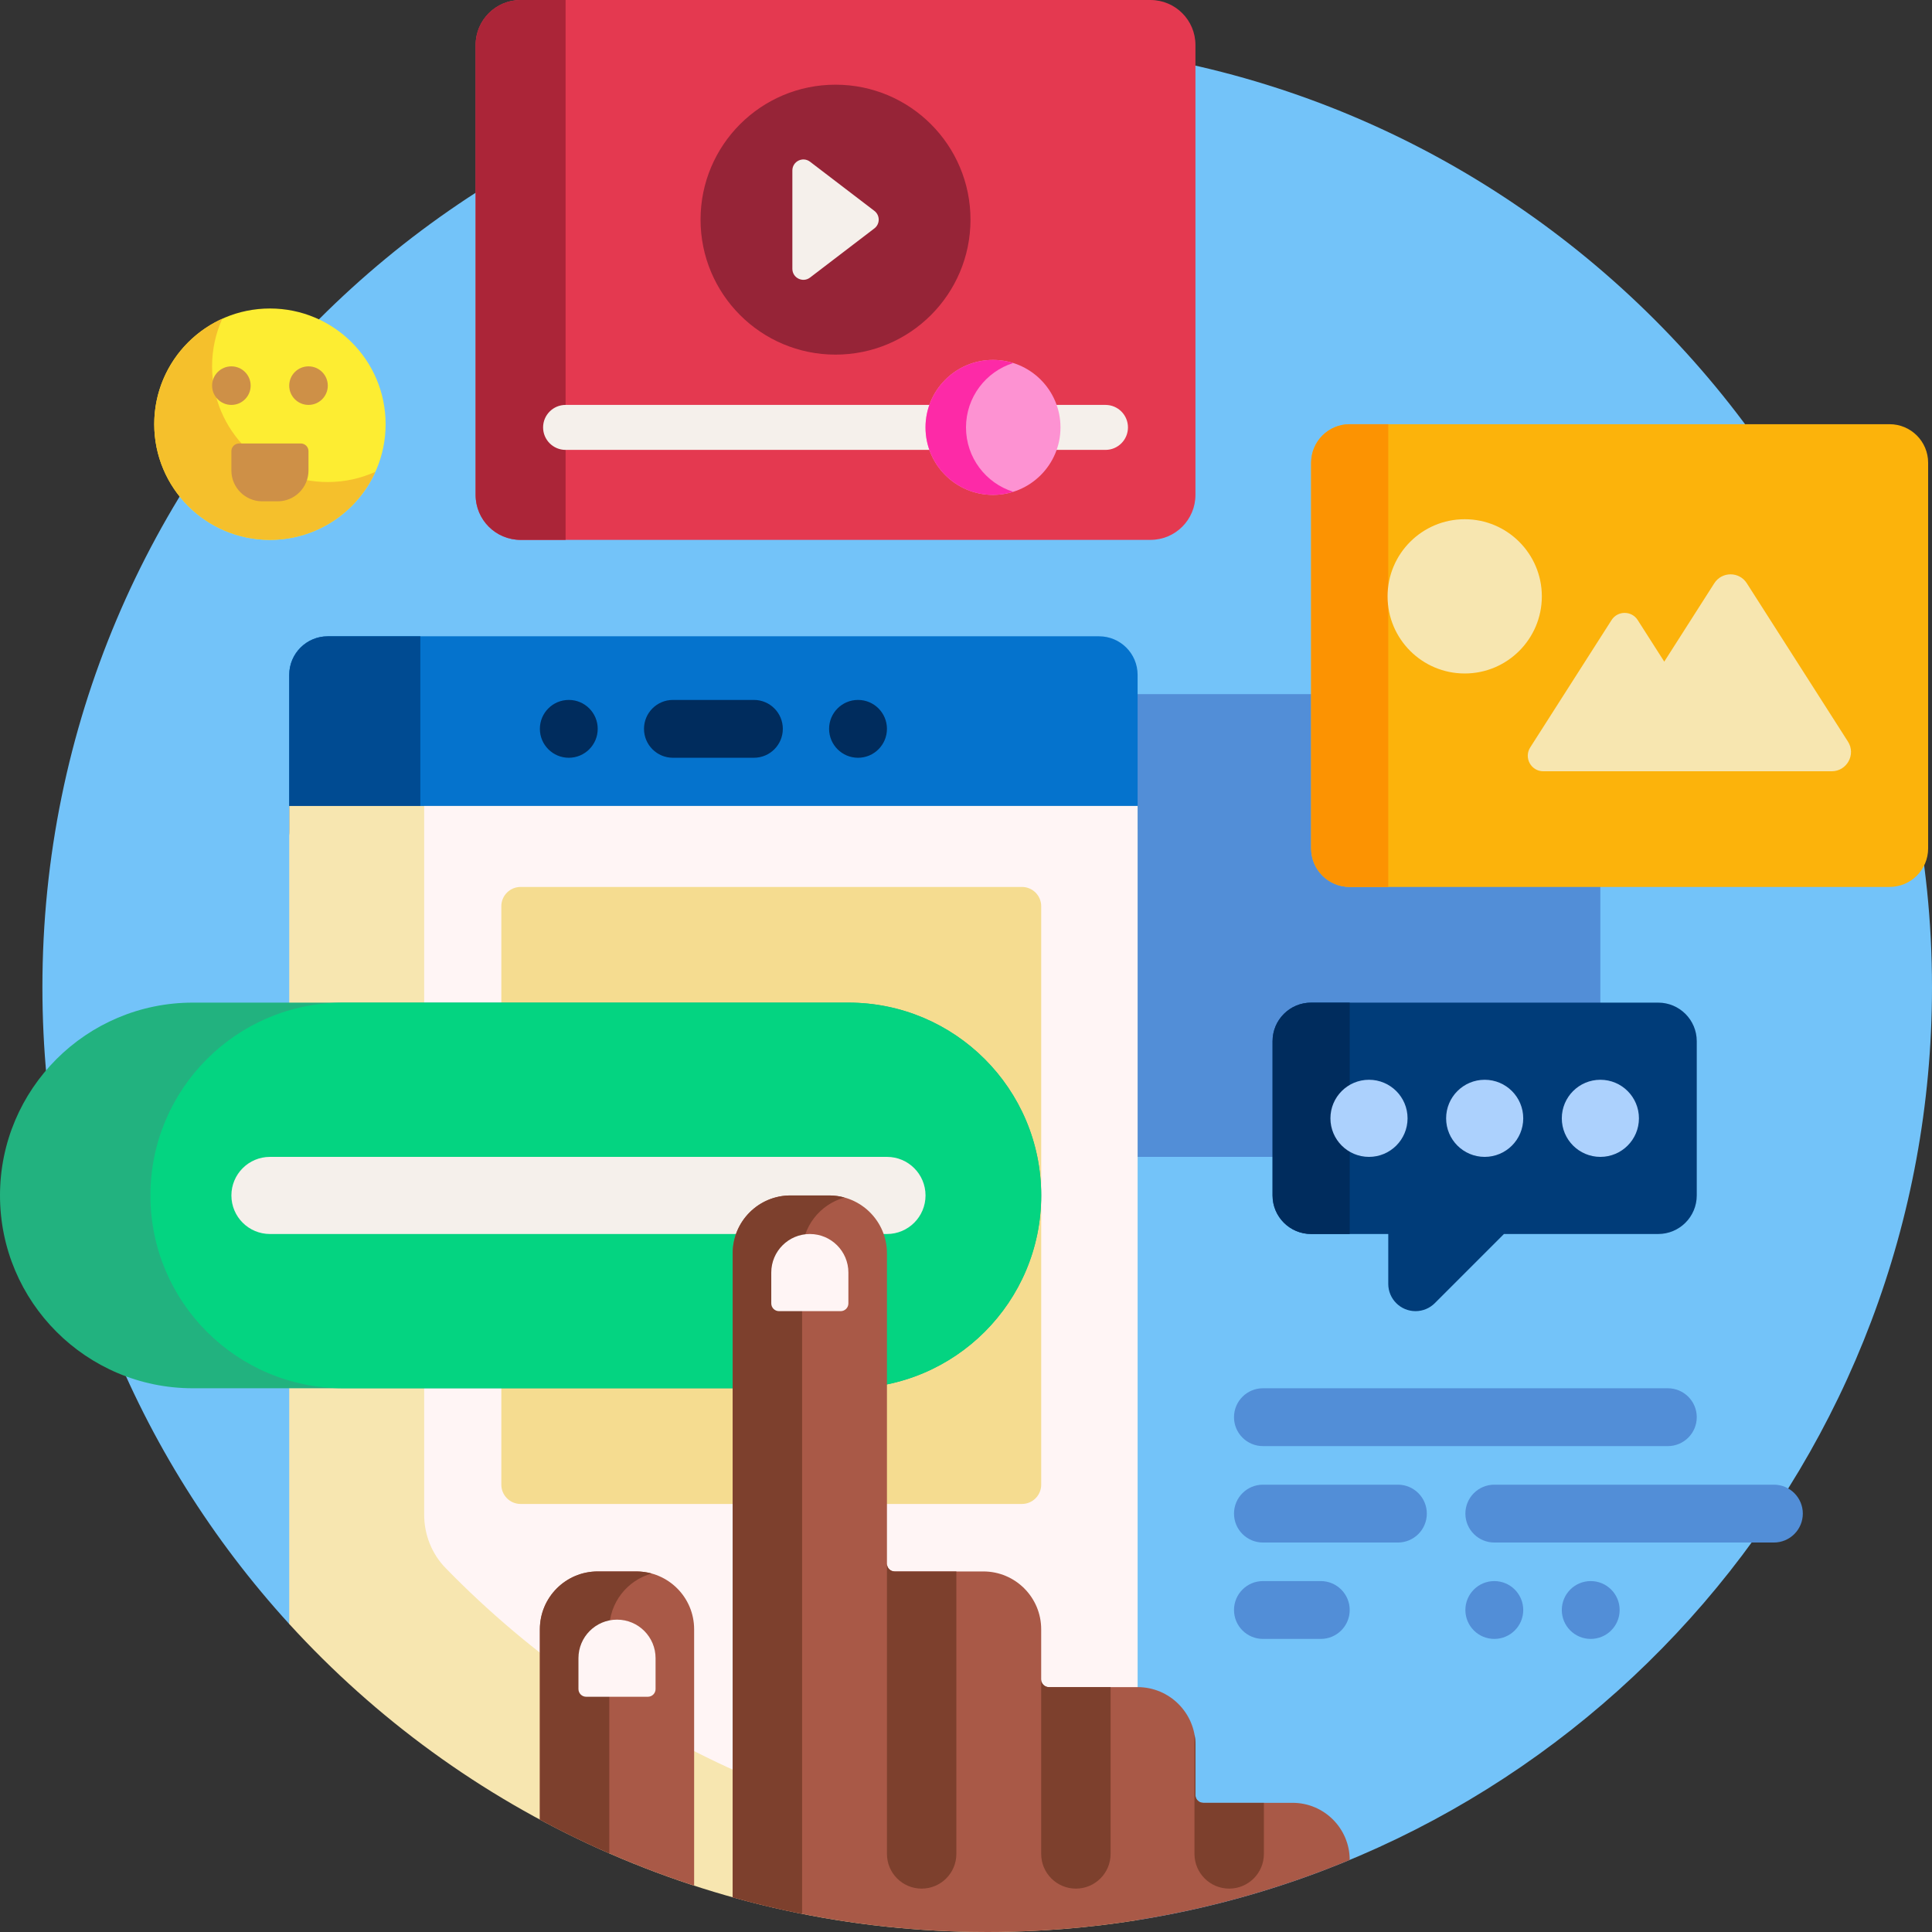 <svg width="96" height="96" viewBox="0 0 96 96" fill="none" xmlns="http://www.w3.org/2000/svg">
<rect x="0" y="0" width="96" height="96" fill="#333333" stroke="none"/>
<g clip-path="url(#clip0)">
<path d="M96 49.054C96 72.438 78.902 91.829 56.527 95.408C56.527 87.282 49.939 80.694 41.812 80.694H14.371C6.753 72.348 2.107 61.243 2.107 49.054C2.107 23.145 23.095 2.139 48.996 2.108C74.87 2.076 96 23.18 96 49.054Z" fill="#73C3F9"/>
<path d="M77.604 57.485H50.778C49.719 57.485 48.861 56.627 48.861 55.569V36.407C48.861 35.349 49.719 34.491 50.778 34.491H77.604C78.662 34.491 79.52 35.349 79.52 36.407V55.569C79.52 56.627 78.662 57.485 77.604 57.485Z" fill="#528ED7"/>
<path d="M61.317 70.419C61.317 69.626 61.961 68.982 62.755 68.982H82.874C83.668 68.982 84.311 69.626 84.311 70.419C84.311 71.213 83.668 71.856 82.874 71.856H62.755C61.961 71.856 61.317 71.213 61.317 70.419ZM69.461 73.773H62.755C61.961 73.773 61.317 74.416 61.317 75.21C61.317 76.003 61.961 76.647 62.755 76.647H69.461C70.255 76.647 70.898 76.003 70.898 75.21C70.898 74.416 70.255 73.773 69.461 73.773ZM65.629 78.563H62.755C61.961 78.563 61.317 79.207 61.317 80C61.317 80.794 61.961 81.437 62.755 81.437H65.629C66.422 81.437 67.066 80.794 67.066 80C67.066 79.207 66.422 78.563 65.629 78.563ZM74.251 78.563C73.458 78.563 72.814 79.207 72.814 80C72.814 80.794 73.458 81.437 74.251 81.437C75.045 81.437 75.689 80.794 75.689 80C75.689 79.207 75.045 78.563 74.251 78.563ZM79.042 78.563C78.248 78.563 77.605 79.207 77.605 80C77.605 80.794 78.248 81.437 79.042 81.437C79.836 81.437 80.479 80.794 80.479 80C80.479 79.207 79.836 78.563 79.042 78.563ZM88.144 73.773H74.251C73.458 73.773 72.814 74.416 72.814 75.21C72.814 76.003 73.458 76.647 74.251 76.647H88.144C88.937 76.647 89.581 76.003 89.581 75.21C89.581 74.416 88.937 73.773 88.144 73.773Z" fill="#528ED7"/>
<path d="M54.611 43.114H16.287C15.229 43.114 14.371 42.256 14.371 41.197V33.533C14.371 32.475 15.229 31.617 16.287 31.617H54.611C55.669 31.617 56.527 32.475 56.527 33.533V41.197C56.527 42.256 55.669 43.114 54.611 43.114Z" fill="#0573CD"/>
<path d="M20.886 43.114H16.287C15.229 43.114 14.371 42.256 14.371 41.197V33.533C14.371 32.475 15.229 31.617 16.287 31.617H20.886V43.114Z" fill="#004B92"/>
<path d="M38.898 36.216C38.898 37.009 38.255 37.653 37.461 37.653H33.437C32.643 37.653 32 37.009 32 36.216C32 35.422 32.643 34.779 33.437 34.779H37.461C38.255 34.779 38.898 35.422 38.898 36.216ZM42.635 34.779C41.841 34.779 41.197 35.422 41.197 36.216C41.197 37.009 41.841 37.653 42.635 37.653C43.428 37.653 44.072 37.009 44.072 36.216C44.072 35.422 43.428 34.779 42.635 34.779ZM28.263 34.779C27.47 34.779 26.826 35.422 26.826 36.216C26.826 37.009 27.47 37.653 28.263 37.653C29.057 37.653 29.7 37.009 29.7 36.216C29.7 35.422 29.057 34.779 28.263 34.779Z" fill="#002C5D"/>
<path d="M14.371 40.048H56.527V95.408C54.093 95.798 51.597 96 49.054 96C35.316 96 22.956 90.099 14.371 80.694V40.048Z" fill="#F7E6B0"/>
<path d="M21.077 40.048H56.526V92.087C56.271 92.091 56.016 92.094 55.76 92.094C42.581 92.094 30.672 86.664 22.145 77.919C21.454 77.211 21.077 76.254 21.077 75.264V40.048Z" fill="#FFF5F5"/>
<path d="M50.779 44.072H25.869C25.34 44.072 24.911 44.501 24.911 45.03V73.772C24.911 74.301 25.34 74.731 25.869 74.731H50.779C51.309 74.731 51.737 74.301 51.737 73.772V45.03C51.737 44.501 51.309 44.072 50.779 44.072Z" fill="#F5DC90"/>
<path d="M42.156 68.982H9.581C4.29 68.982 0 64.692 0 59.401C0 54.11 4.29 49.82 9.581 49.82H42.156C47.447 49.82 51.736 54.11 51.736 59.401C51.736 64.692 47.447 68.982 42.156 68.982Z" fill="#22B27F"/>
<path d="M42.156 68.982H17.055C11.763 68.982 7.474 64.692 7.474 59.401C7.474 54.11 11.763 49.82 17.055 49.82H42.156C47.448 49.82 51.737 54.11 51.737 59.401C51.737 64.692 47.448 68.982 42.156 68.982Z" fill="#04D481"/>
<path d="M45.989 59.401C45.989 60.46 45.131 61.317 44.073 61.317H13.414C12.356 61.317 11.498 60.46 11.498 59.401C11.498 58.343 12.356 57.485 13.414 57.485H44.073C45.131 57.485 45.989 58.343 45.989 59.401Z" fill="#F5F0EB"/>
<path d="M93.892 44.072H67.066C66.007 44.072 65.149 43.214 65.149 42.156V22.994C65.149 21.936 66.007 21.078 67.066 21.078H93.892C94.95 21.078 95.808 21.936 95.808 22.994V42.156C95.808 43.214 94.95 44.072 93.892 44.072Z" fill="#FCB30B"/>
<path d="M68.982 44.072H67.066C66.007 44.072 65.149 43.214 65.149 42.156V22.994C65.149 21.936 66.007 21.078 67.066 21.078H68.982V44.072Z" fill="#FC9302"/>
<path d="M76.613 29.633C76.613 31.749 74.897 33.465 72.781 33.465C70.664 33.465 68.948 31.749 68.948 29.633C68.948 27.516 70.664 25.8 72.781 25.8C74.897 25.8 76.613 27.516 76.613 29.633ZM91.824 36.85L86.798 28.981C86.421 28.391 85.56 28.391 85.183 28.981L82.696 32.876L81.376 30.81C81.074 30.336 80.381 30.336 80.078 30.81L76.036 37.139C75.709 37.651 76.077 38.324 76.686 38.324H91.016C91.773 38.323 92.231 37.487 91.824 36.85Z" fill="#F7E6B0"/>
<path d="M84.311 51.736V59.401C84.311 60.459 83.453 61.317 82.395 61.317H74.73L71.295 64.753C71.041 65.007 70.696 65.15 70.337 65.15C69.589 65.15 68.982 64.543 68.982 63.795V61.317H65.15C64.091 61.317 63.233 60.459 63.233 59.401V51.736C63.233 50.678 64.091 49.82 65.15 49.82H82.395C83.453 49.82 84.311 50.678 84.311 51.736Z" fill="#003C79"/>
<path d="M67.066 61.317H65.15C64.091 61.317 63.233 60.459 63.233 59.401V51.736C63.233 50.678 64.091 49.82 65.15 49.82H67.066V61.317Z" fill="#002C5D"/>
<path d="M69.941 55.569C69.941 56.627 69.083 57.485 68.025 57.485C66.966 57.485 66.108 56.627 66.108 55.569C66.108 54.511 66.966 53.653 68.025 53.653C69.083 53.653 69.941 54.511 69.941 55.569ZM79.522 53.653C78.463 53.653 77.605 54.511 77.605 55.569C77.605 56.627 78.463 57.485 79.522 57.485C80.58 57.485 81.438 56.627 81.438 55.569C81.438 54.511 80.58 53.653 79.522 53.653ZM73.773 53.653C72.715 53.653 71.857 54.511 71.857 55.569C71.857 56.627 72.715 57.485 73.773 57.485C74.831 57.485 75.689 56.627 75.689 55.569C75.689 54.511 74.831 53.653 73.773 53.653Z" fill="#ACD1FD"/>
<path d="M57.166 26.826H25.868C24.634 26.826 23.633 25.826 23.633 24.591V2.236C23.633 1.001 24.634 0 25.868 0H57.166C58.401 0 59.401 1.001 59.401 2.236V24.591C59.401 25.826 58.401 26.826 57.166 26.826Z" fill="#E43950"/>
<path d="M28.104 26.826H25.868C24.634 26.826 23.633 25.826 23.633 24.591V2.236C23.633 1.001 24.634 0 25.868 0H28.104V26.826Z" fill="#AB2538"/>
<path d="M48.223 10.914C48.223 14.618 45.22 17.621 41.516 17.621C37.812 17.621 34.81 14.618 34.81 10.914C34.81 7.21 37.812 4.208 41.516 4.208C45.22 4.208 48.223 7.21 48.223 10.914Z" fill="#962437"/>
<path d="M40.252 8.037L43.448 10.479C43.734 10.698 43.734 11.13 43.448 11.349L40.252 13.791C39.892 14.067 39.372 13.81 39.372 13.356V8.472C39.372 8.018 39.892 7.761 40.252 8.037Z" fill="#F5F0EB"/>
<path d="M54.93 22.355H28.104C27.487 22.355 26.986 21.855 26.986 21.238C26.986 20.62 27.487 20.12 28.104 20.12H54.93C55.548 20.12 56.048 20.62 56.048 21.238C56.048 21.855 55.548 22.355 54.93 22.355Z" fill="#F5F0EB"/>
<path d="M52.695 21.238C52.695 23.09 51.194 24.591 49.342 24.591C47.49 24.591 45.988 23.09 45.988 21.238C45.988 19.386 47.49 17.884 49.342 17.884C51.194 17.884 52.695 19.386 52.695 21.238Z" fill="#FD92D2"/>
<path d="M50.348 24.437C50.03 24.537 49.692 24.591 49.342 24.591C47.49 24.591 45.988 23.09 45.988 21.238C45.988 19.386 47.49 17.884 49.342 17.884C49.692 17.884 50.03 17.938 50.348 18.038C48.987 18.465 48 19.736 48 21.238C48 22.739 48.987 24.01 50.348 24.437Z" fill="#FD2AA7"/>
<path d="M19.161 21.078C19.161 24.253 16.587 26.826 13.413 26.826C10.238 26.826 7.664 24.253 7.664 21.078C7.664 17.903 10.238 15.329 13.413 15.329C16.587 15.329 19.161 17.903 19.161 21.078Z" fill="#FDED32"/>
<path d="M18.653 23.444C17.751 25.439 15.744 26.826 13.413 26.826C10.238 26.826 7.664 24.253 7.664 21.078C7.664 18.747 9.052 16.739 11.046 15.837C10.72 16.559 10.538 17.36 10.538 18.204C10.538 21.379 13.112 23.952 16.287 23.952C17.13 23.952 17.931 23.77 18.653 23.444Z" fill="#F5C02C"/>
<path d="M11.497 20.12C10.968 20.12 10.539 19.691 10.539 19.162C10.539 18.633 10.968 18.204 11.497 18.204C12.026 18.204 12.455 18.633 12.455 19.162C12.455 19.691 12.026 20.12 11.497 20.12ZM15.329 18.204C14.8 18.204 14.371 18.633 14.371 19.162C14.371 19.691 14.8 20.12 15.329 20.12C15.858 20.12 16.288 19.691 16.288 19.162C16.288 18.633 15.858 18.204 15.329 18.204ZM14.946 22.036H11.88C11.669 22.036 11.497 22.208 11.497 22.419V23.377C11.497 24.224 12.184 24.91 13.03 24.91H13.796C14.643 24.91 15.329 24.224 15.329 23.377V22.419C15.329 22.208 15.158 22.036 14.946 22.036Z" fill="#CE9047"/>
<path d="M34.491 80.958V93.697C31.823 92.828 29.26 91.725 26.826 90.415V80.958C26.826 79.371 28.113 78.084 29.7 78.084H31.617C33.204 78.084 34.491 79.371 34.491 80.958ZM64.226 89.581H59.784C59.573 89.581 59.401 89.409 59.401 89.198V86.707C59.401 85.119 58.114 83.832 56.527 83.832H52.12C51.908 83.832 51.736 83.661 51.736 83.449V80.958C51.736 79.371 50.45 78.084 48.862 78.084H44.455C44.243 78.084 44.072 77.912 44.072 77.701V62.275C44.072 60.688 42.785 59.401 41.197 59.401H39.281C37.694 59.401 36.407 60.688 36.407 62.275V94.277C40.431 95.4 44.672 96 49.054 96C55.435 96 61.519 94.727 67.066 92.42C67.066 90.852 65.794 89.581 64.226 89.581Z" fill="#A95947"/>
<path d="M31.617 78.084C31.882 78.084 32.139 78.12 32.383 78.187C31.168 78.523 30.275 79.636 30.275 80.958V92.093C29.1 91.58 27.949 91.02 26.826 90.415V80.958C26.826 79.371 28.113 78.084 29.7 78.084H31.617ZM39.281 59.401C37.694 59.401 36.407 60.688 36.407 62.275V94.277C37.54 94.593 38.69 94.868 39.856 95.099V62.275C39.856 60.953 40.749 59.84 41.964 59.505C41.72 59.437 41.463 59.401 41.197 59.401H39.281ZM51.736 83.449V92.12C51.736 93.072 52.508 93.844 53.461 93.844C54.413 93.844 55.185 93.072 55.185 92.12V83.832H52.12C51.908 83.832 51.736 83.661 51.736 83.449ZM59.784 89.581C59.573 89.581 59.401 89.409 59.401 89.198V86.707C59.401 86.527 59.385 86.352 59.353 86.181V92.12C59.353 93.072 60.125 93.844 61.078 93.844C62.03 93.844 62.802 93.072 62.802 92.12V89.581H59.784ZM44.072 77.701V92.12C44.072 93.072 44.844 93.844 45.796 93.844C46.749 93.844 47.521 93.072 47.521 92.12V78.084H44.455C44.243 78.084 44.072 77.912 44.072 77.701Z" fill="#7D402D"/>
<path d="M32.575 82.395V83.928C32.575 84.14 32.404 84.311 32.192 84.311H29.126C28.915 84.311 28.743 84.14 28.743 83.928V82.395C28.743 81.337 29.601 80.479 30.659 80.479C31.718 80.479 32.575 81.337 32.575 82.395ZM40.24 61.317C39.182 61.317 38.324 62.175 38.324 63.233V64.766C38.324 64.978 38.496 65.15 38.707 65.15H41.773C41.985 65.15 42.156 64.978 42.156 64.766V63.233C42.156 62.175 41.298 61.317 40.24 61.317Z" fill="#FFF5F5"/>
</g>
<defs>
<clipPath id="clip0">
<rect width="96" height="96" fill="white"/>
</clipPath>
</defs>
</svg>
